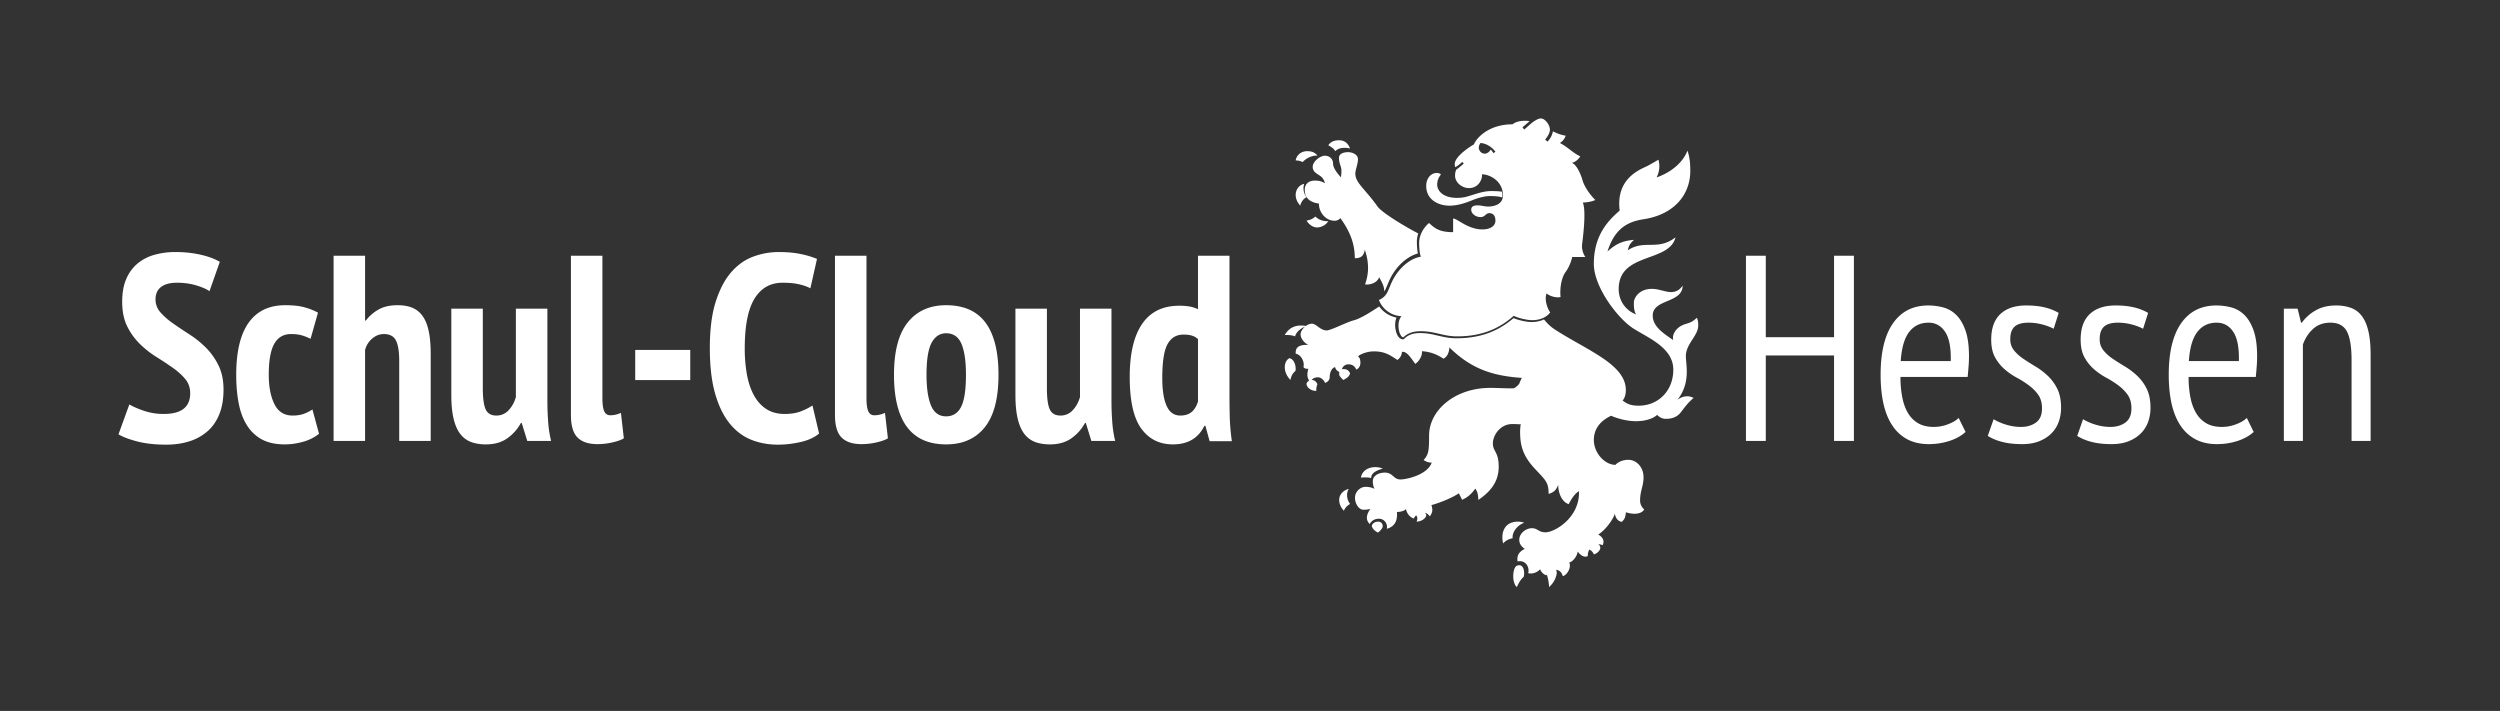 <svg width="211" height="60" xmlns="http://www.w3.org/2000/svg"><rect width="100%" height="100%" fill="#333333" stroke="none"/><g fill="#FFF" fill-rule="evenodd"><path d="M14.02 37.529c.73 0 1.392-.097 1.987-.29a4.214 4.214 0 0 0 1.53-.86c.424-.38.752-.86.982-1.44.231-.581.346-1.266.346-2.055 0-.79-.141-1.47-.424-2.044a5.601 5.601 0 0 0-1.06-1.496 8.272 8.272 0 0 0-1.385-1.116c-.499-.32-.96-.63-1.385-.927a6.025 6.025 0 0 1-1.06-.927 1.62 1.62 0 0 1-.425-1.105c0-.462.157-.812.47-1.05.312-.238.759-.357 1.34-.357.58 0 1.12.074 1.618.223.499.15.875.313 1.128.492l.87-2.48c-.431-.252-.974-.453-1.63-.602a9.562 9.562 0 0 0-2.12-.223 6.45 6.45 0 0 0-1.765.234 3.837 3.837 0 0 0-1.43.737 3.449 3.449 0 0 0-.948 1.295c-.231.529-.346 1.173-.346 1.932 0 .819.141 1.51.424 2.077a5.484 5.484 0 0 0 1.06 1.473 8.14 8.14 0 0 0 1.385 1.095c.499.312.96.617 1.385.915.424.298.778.614 1.06.95.283.334.425.74.425 1.216 0 1.162-.745 1.742-2.233 1.742a5.13 5.13 0 0 1-1.675-.268c-.521-.178-.93-.357-1.228-.536L10 36.658c.372.223.904.424 1.597.603.692.178 1.5.268 2.423.268zm10.004-.023c.52 0 1.042-.074 1.563-.223a3.778 3.778 0 0 0 1.34-.67l-.558-2.054a3.5 3.5 0 0 1-.726.368c-.26.097-.577.145-.95.145-.699 0-1.209-.32-1.529-.96-.32-.64-.48-1.467-.48-2.479 0-1.206.156-2.08.469-2.624.313-.543.782-.815 1.407-.815.342 0 .636.034.882.1.246.068.502.168.77.302l.626-2.21a5.397 5.397 0 0 0-1.128-.447c-.424-.12-.972-.179-1.641-.179-1.355 0-2.382.491-3.082 1.474-.7.983-1.05 2.449-1.05 4.4 0 .892.071 1.7.212 2.422.142.722.376 1.34.704 1.854a3.37 3.37 0 0 0 1.262 1.183c.513.275 1.15.413 1.909.413zm6.788-.29v-7.682c.105-.387.306-.707.603-.96.298-.253.626-.38.983-.38.491 0 .83.179 1.016.536.186.357.28.938.28 1.742v6.744h2.657V29.89c0-.804-.06-1.47-.18-1.998-.118-.529-.297-.95-.535-1.262a2 2 0 0 0-.87-.67c-.343-.134-.745-.2-1.207-.2-.64 0-1.172.118-1.596.356a3.549 3.549 0 0 0-1.084.938h-.067v-5.47h-2.657v15.63h2.657zm10.206.29c.714 0 1.314-.171 1.797-.513a3.77 3.77 0 0 0 1.15-1.296h.067l.47 1.519h2.01a9.604 9.604 0 0 1-.246-1.597 23.733 23.733 0 0 1-.067-1.797V26.05H43.54v7.459c-.119.432-.32.8-.603 1.105a1.374 1.374 0 0 1-1.05.458c-.431 0-.729-.171-.893-.513-.163-.343-.245-.953-.245-1.832V26.05h-2.658v7.258c0 .834.067 1.522.201 2.066.134.543.328.971.581 1.284.253.312.558.532.916.658.357.127.766.19 1.228.19zm9.401-.022a5.61 5.61 0 0 0 1.318-.156c.431-.105.737-.216.915-.335l-.245-2.144a2.737 2.737 0 0 1-.48.156 2 2 0 0 1-.414.045.53.53 0 0 1-.513-.335c-.105-.223-.157-.596-.157-1.117V21.584h-2.657v13.443c0 .894.186 1.526.558 1.899.372.372.93.558 1.675.558zm7.838-5.404v-2.546h-4.645v2.546h4.645zm7.392 5.449c.64 0 1.284-.075 1.931-.224.648-.149 1.165-.387 1.552-.714l-.558-2.367a5.277 5.277 0 0 1-1.005.502c-.372.141-.818.212-1.34.212-.595 0-1.105-.134-1.53-.402-.424-.268-.773-.647-1.049-1.139-.275-.491-.476-1.075-.603-1.753a12.255 12.255 0 0 1-.19-2.244c0-1.906.276-3.305.827-4.198.55-.893 1.34-1.34 2.367-1.34.52 0 .971.04 1.35.123.38.082.712.197.995.346l.558-2.479a7.338 7.338 0 0 0-1.329-.402c-.543-.119-1.18-.178-1.91-.178a6.17 6.17 0 0 0-2.12.38c-.7.252-1.322.688-1.865 1.306-.544.617-.983 1.447-1.318 2.49-.335 1.042-.502 2.352-.502 3.93 0 1.518.149 2.799.446 3.84.298 1.043.708 1.884 1.229 2.524.52.64 1.127 1.098 1.82 1.373.692.276 1.44.414 2.244.414zm7.056-.045a5.61 5.61 0 0 0 1.318-.156c.432-.105.737-.216.916-.335l-.246-2.144a2.737 2.737 0 0 1-.48.156c-.142.03-.28.045-.413.045a.53.53 0 0 1-.514-.335c-.104-.223-.156-.596-.156-1.117V21.584h-2.658v13.443c0 .894.186 1.526.559 1.899.372.372.93.558 1.674.558zm7.146.022c1.4 0 2.487-.48 3.26-1.44.775-.96 1.162-2.438 1.162-4.433 0-1.95-.365-3.416-1.094-4.4-.73-.982-1.839-1.473-3.328-1.473-1.384 0-2.464.484-3.238 1.452-.774.967-1.16 2.441-1.16 4.421 0 3.916 1.466 5.873 4.398 5.873zm0-2.367c-.595 0-1.02-.305-1.273-.915-.253-.61-.38-1.474-.38-2.59 0-1.281.146-2.186.436-2.714.29-.529.696-.793 1.217-.793.61 0 1.042.298 1.296.893.253.596.38 1.467.38 2.613 0 1.28-.139 2.185-.414 2.713-.275.529-.696.793-1.262.793zm8.776 2.367c.715 0 1.314-.171 1.798-.513a3.77 3.77 0 0 0 1.15-1.296h.067l.47 1.519h2.009a9.604 9.604 0 0 1-.246-1.597 23.733 23.733 0 0 1-.067-1.797V26.05h-2.657v7.459c-.12.432-.32.8-.603 1.105a1.374 1.374 0 0 1-1.05.458c-.431 0-.73-.171-.893-.513-.164-.343-.246-.953-.246-1.832V26.05h-2.657v7.258c0 .834.067 1.522.201 2.066.134.543.328.971.58 1.284.254.312.559.532.916.658.358.127.767.19 1.228.19zm10.362 0c1.265 0 2.151-.52 2.657-1.563h.09l.357 1.295h1.876a18.651 18.651 0 0 1-.179-2.077 78.803 78.803 0 0 1-.022-1.875V21.584h-2.658v4.511a2.891 2.891 0 0 0-.692-.223 4.968 4.968 0 0 0-.893-.067c-1.385 0-2.427.51-3.126 1.53-.7 1.02-1.05 2.512-1.05 4.477 0 2.01.324 3.461.971 4.354.648.894 1.538 1.34 2.669 1.34zm.625-2.434c-.52 0-.904-.272-1.15-.815-.245-.543-.368-1.329-.368-2.356 0-1.37.149-2.322.446-2.858.298-.536.745-.804 1.34-.804.298 0 .54.03.726.09.186.059.354.155.502.29v5.27c-.119.387-.297.68-.535.882-.239.2-.559.301-.96.301zm49.419 2.144v-7.213h5.761v7.213h1.675V21.584h-1.675v6.878h-5.761v-6.878h-1.675v15.632h1.675zm13.756.268c.61 0 1.19-.09 1.741-.268.551-.179 1.005-.432 1.363-.76l-.58-1.183c-.21.209-.51.387-.905.536a3.36 3.36 0 0 1-1.195.223c-.521 0-.957-.1-1.306-.301a2.406 2.406 0 0 1-.86-.849c-.223-.364-.387-.807-.491-1.328a8.91 8.91 0 0 1-.157-1.742h5.672c.03-.313.056-.614.078-.905.023-.29.034-.562.034-.815 0-.908-.1-1.645-.301-2.21-.201-.566-.466-1.005-.793-1.318a2.465 2.465 0 0 0-1.106-.625 5.006 5.006 0 0 0-1.239-.157c-1.28 0-2.27.5-2.97 1.497-.7.997-1.05 2.449-1.05 4.354 0 .893.079 1.697.235 2.412.156.714.402 1.329.737 1.842.335.514.76.908 1.273 1.184.513.275 1.12.413 1.82.413zm1.853-7.012h-4.22c.074-1.117.312-1.935.714-2.456.402-.522.946-.782 1.63-.782.596 0 1.065.26 1.407.782.343.52.499 1.34.47 2.456zm6.03 7.012c.55 0 1.03-.082 1.44-.246.41-.164.752-.383 1.027-.659.276-.275.48-.599.614-.97.134-.373.201-.768.201-1.184 0-.64-.104-1.173-.312-1.597a3.826 3.826 0 0 0-.793-1.094 5.901 5.901 0 0 0-1.039-.793 23.292 23.292 0 0 1-1.038-.659 3.533 3.533 0 0 1-.793-.714 1.471 1.471 0 0 1-.312-.95c0-.476.122-.826.368-1.05.246-.222.637-.334 1.172-.334.388 0 .767.048 1.14.145.372.097.699.22.982.369l.424-1.34a4.345 4.345 0 0 0-1.161-.458c-.447-.112-.975-.168-1.586-.168-.937 0-1.663.242-2.177.726-.513.484-.77 1.202-.77 2.155 0 .596.104 1.087.312 1.474.209.387.473.722.793 1.005.32.283.666.525 1.039.726.372.2.718.42 1.038.658.32.239.584.507.793.804.208.298.312.678.312 1.14 0 .55-.17.948-.513 1.194-.343.246-.76.368-1.25.368a4.24 4.24 0 0 1-1.263-.19 4.835 4.835 0 0 1-1.06-.457l-.492 1.407a4.3 4.3 0 0 0 1.206.502c.477.127 1.042.19 1.698.19zm7.547 0c.551 0 1.031-.082 1.44-.246.41-.164.753-.383 1.028-.659.275-.275.48-.599.614-.97.134-.373.201-.768.201-1.184 0-.64-.104-1.173-.313-1.597a3.826 3.826 0 0 0-.792-1.094 5.901 5.901 0 0 0-1.039-.793 23.291 23.291 0 0 1-1.038-.659 3.533 3.533 0 0 1-.793-.714 1.471 1.471 0 0 1-.313-.95c0-.476.123-.826.369-1.05.246-.222.636-.334 1.172-.334.387 0 .767.048 1.14.145.371.097.699.22.982.369l.424-1.34a4.345 4.345 0 0 0-1.161-.458c-.447-.112-.975-.168-1.586-.168-.938 0-1.663.242-2.177.726s-.77 1.202-.77 2.155c0 .596.104 1.087.312 1.474.209.387.473.722.793 1.005.32.283.666.525 1.038.726.373.2.719.42 1.039.658.32.239.584.507.793.804.208.298.312.678.312 1.14 0 .55-.171.948-.513 1.194-.343.246-.76.368-1.25.368a4.24 4.24 0 0 1-1.263-.19 4.835 4.835 0 0 1-1.06-.457l-.492 1.407a4.3 4.3 0 0 0 1.206.502c.477.127 1.042.19 1.697.19zm8.888 0c.61 0 1.191-.09 1.742-.268.55-.179 1.005-.432 1.362-.76l-.58-1.183c-.209.209-.51.387-.905.536a3.36 3.36 0 0 1-1.195.223c-.52 0-.956-.1-1.306-.301a2.406 2.406 0 0 1-.86-.849c-.223-.364-.387-.807-.491-1.328a8.91 8.91 0 0 1-.156-1.742h5.672c.03-.313.056-.614.078-.905.022-.29.033-.562.033-.815 0-.908-.1-1.645-.301-2.21-.201-.566-.465-1.005-.793-1.318a2.465 2.465 0 0 0-1.105-.625 5.005 5.005 0 0 0-1.24-.157c-1.28 0-2.27.5-2.97 1.497-.7.997-1.05 2.449-1.05 4.354 0 .893.079 1.697.235 2.412.157.714.402 1.329.737 1.842.335.514.76.908 1.273 1.184.514.275 1.12.413 1.82.413zm1.854-7.012h-4.221c.074-1.117.313-1.935.715-2.456.402-.522.945-.782 1.63-.782.595 0 1.064.26 1.407.782.342.52.498 1.34.469 2.456zm5.404 6.744v-8.129c.178-.52.461-.96.848-1.317.387-.357.879-.536 1.474-.536.67 0 1.135.25 1.396.748.26.499.39 1.306.39 2.423v6.81h1.608v-7.234c0-.82-.063-1.497-.19-2.032-.126-.536-.312-.964-.558-1.284a2.01 2.01 0 0 0-.915-.682 3.648 3.648 0 0 0-1.262-.2c-.67 0-1.247.14-1.73.424a3.597 3.597 0 0 0-1.15 1.027h-.068l-.29-1.184h-1.161v11.166h1.608z" fill-rule="nonzero"/><path d="M128.227 47.705c.348 0 .485.515.372.983-.119.094-.353.337-.573.856-.165-.11-.307-.48-.307-.877 0-.502.105-.726.239-.887a.571.571 0 0 1 .269-.075zm14.195-34.992c.177.516.238 1.004.238 1.719 0 1.888-1.238 3.629-3.874 4.061l-.08.013c-1.438.219-2.453.87-3.036 2.724.77-.71 1.37-.914 2.247-.986-.324.276-.46.515-.53.882 1.398-.941 2.52.076 4.026-1.096-.53 2.162-4.795 1.243-4.795 4.366 0 1.05.652 1.84 1.463 2.137-.174-.313-.183-.62-.183-1.002 0-.381.44-1.151 1.521-1.151.579 0 1.158.272 1.595.272.44 0 .748-.172 1-.548 0 1.503-2.524 1.113-2.524 2.527 0 .985 1.055 1.594 1.727 2.072-.117-.562.329-1.06.807-1.268.422-.182.71-.141 1.186-.616.112.216.12.42.12.658 0 .861-1.043 1.542-1.043 2.585 0 .714.425 2.264-.717 3.685.43-.329.951-.398 1.367-.159-.529.448-.77.823-1.068 1.203-.302.38-.685.558-1.29.558-.348 0-.601-.213-.716-.334-.303.288-.944.532-1.775.532-.834 0-1.625-.246-2.113-.46l-.047.023-.046.023-.045.023c-.729.386-1.315.997-1.315 1.98 0 1.098.925 2.096 1.823 2.096.208-.239.615-.425 1.087-.425.716 0 1.283.655 1.283 1.46 0 .785-.29 1.127-.29 1.99 0 .335.175.589.348.737-.232.408-.897.453-1.547.24-.036.445-.12.61-.357.811-.345-.072-.523-.345-.572-.69-.178.532-.776 1.355-1.402 1.76.207.113.44.324.44.6a.643.643 0 0 1-.077.302.914.914 0 0 0-.374-.088l.065.033c.09.094.116.223.116.276 0 .251-.344.52-.54.548-.138-.267-.25-.343-.376-.393a.546.546 0 0 1-.001-.022.997.997 0 0 0-.137.564c-.326.15-.628-.088-.859-.392-.016.343-.362.842-.707.937.198.437-.204 1.07-.544 1.145-.11-.366-.312-.505-.56-.535.028.093.044.192.051.287a1.927 1.927 0 0 1-.649 1.167c-.014-.42-.118-.863-.269-1.311l.083.266a1.279 1.279 0 0 0-.035.058.802.802 0 0 1-.527-.506l-.024.02c-.232.205-.554.401-.992.307.134-.45-.168-1.144-.9-.995l-.004-.03-.002-.03c-.03-.406.06-.707.62-1.004-.243-.144-.467-.394-.467-.753 0-.575.578-.986 1.068-.986.496 0 .54.347 1.154.347.764 0 2.914-1.25 2.817-3.477-.34.218-.583.552-.868 1.1-.526-.168-.877-.846-.885-1.628l-.02.047-.026.06c-.13.295-.294.52-.764.658 0-1.015-.252-1.144-1.209-2.18-1.027-1.118-1.196-2.025-1.196-3.084 0-.206.02-.412.055-.613a4.68 4.68 0 0 1-.22-.006l-.095-.006-.04-.002-.054-.003a6.282 6.282 0 0 0-.151-.002h-.164c-1.007 0-1.63.943-1.63 1.634 0 .696.492.684.492 1.969 0 1.408-.853 2.197-1.717 2.802l-.006-.097-.004-.05-.003-.049c-.023-.283-.069-.522-.248-.767-.238.376-.652.758-1.087.937l-.025.01-.273-.548c-.622.433-1.782.86-2.316.999.16.472.048.695-.141.957l-.012-.02a.645.645 0 0 0-.395-.29.745.745 0 0 1 .108.153c.042.297-.401.585-.809.596.103-.268.066-.405-.042-.53-.091.09-.162.189-.204.27-.386-.152-.58-.473-.653-.799-.134.154-.458.243-.765.243.106.995-.458 1.32-.849 1.415.09-.506-.294-.847-.65-.847-.476 0-.72.279-.79.454-.37-.359-.294-.799.054-1.281-.185.05-.364.068-.591.068-.389 0-.71-.508-.71-1.005 0-.534.464-.925.88-.925.236 0 .518.035.769.175-.09-.147-.145-.41-.145-.648 0-.523.567-.73 1.016-.73.693 0 .71.58 1.322.58.437 0 2.243-.349 2.636-1.423a1.11 1.11 0 0 1-.685-.221c.407-.45.46-.741.46-2.056 0-2.151 2.189-4.029 5.158-4.029.674 0 1.157.04 1.89.04.183 0 .38-.176.557-.38.068-.187.144-.355.228-.503-2.382-.167-4.225-.703-6.119-2.572-.02.366-.147.776-.498.95l-.05-.03-.047-.03-.048-.028a3.415 3.415 0 0 0-1.678-.541c.06.438-.32.93-.563 1.067l-.041-.057c-.375-.524-.676-1.004-1.078-.958a.883.883 0 0 1-.386.684l-.233-.153-.064-.041c-.474-.305-.905-.53-1.693-.53-.64 0-1.217.289-1.332.42.147.13.19.243.2.515.01.273-.126.516-.344.6-.142-.277-.304-.441-.679-.441h-.017a.553.553 0 0 0-.52.42l.062-.012.098-.006c.25 0 .431.12.528.354-.062.202-.13.336-.566.565-.14-.118-.292-.292-.345-.409-.006-.076-.015-.176.007-.267-.16-.073-.307-.187-.356-.405-.211.012-.46.35-.46.85 0 .251-.209.43-.395.473-.068-.195-.312-.467-.595-.467-.225 0-.397.06-.533.225h.017c.22 0 .383.148.472.365-.07.147-.116.36-.094.554-.45.017-.865-.323-.822-.635.027-.05.084-.17.223-.237-.253-.32-.13-.779-.077-1.008-.194.057-.375-.046-.411-.146.116-.392-.181-1.033-.653-1.11-.035-.518.233-.773 1.07-.745-.326-.15-.658-.512-.658-.908 0-.187.155-.442.372-.63-.524.22-.797.584-.833.822-.213-.087-.485-.132-.872-.118.232-.424.657-.802 1.364-.802.202 0 .37.027.472.046l-.054-.01a.867.867 0 0 1 .5-.19c.383 0 .71.57 1.25.57.35 0 1.688-.7 2.286-.853.6-.155 1.515-.752 2.126-1.155l.023-.018c.354.493.869.821 1.439.937l.02.004-.006.013c-.104.269-.13.591-.083.917.068.472.27.853.572.898l.104.015.077-.072c.367-.34.76-.462 1.331-.462h.053l.053.001c.408.007.724.058 1.282.187l.268.062c.596.137.937.187 1.41.187h.062c1.958-.012 3.427-.58 4.705-1.657l.052-.044.012.006c.47.193 1.115.326 1.51.326.381 0 .74-.078 1.043-.22l.053.059c.308.37.577.606.94.837 2.727 1.746 5.919 2.913 5.919 5.063 0 .375-.093.687-.274.882.418.331.789.438 1.35.438 1.68 0 2.93-1.274 2.93-3.036 0-1.812-1.988-2.62-3.331-3.454-1.341-.835-3.376-3.52-3.376-5.479 0-2.559 1.374-3.783 2.183-4.498-.335-2.609 1.575-3.406 2.225-3.712l.02-.009c.298-.138.812-.46 1.028-.57a2.046 2.046 0 0 1-.16 1.492c1.04-.35 2.176-1.133 2.607-2.261zm-14.316 31.314c.21 0 .43.041.532.097-.576.197-1.04.809-.97 1.303-.28.059-.55.158-.808.439-.23-1.048.221-1.84 1.246-1.84zm-11.798 0c.368 0 .448.336.36.521-.057.103-.2.296-.373.398-.227-.101-.519-.353-.512-.596.033-.102.197-.323.525-.323zm-2.467-2.76c-.236.33-.185.893.105 1.263-.177.116-.376.239-.524.577-.194-.213-.394-.511-.394-.916 0-.55.5-.874.813-.923zm2.227-1.839c.341 0 .527.07.633.128-.564.15-.98.39-.975.792-.23-.068-.64-.062-.862-.036.055-.434.456-.884 1.204-.884zm-7.23-9.196c.418.08.583.753.494 1.083-.125.093-.332.293-.422.756-.284-.314-.473-.656-.473-1.086 0-.318.13-.629.4-.753zm21.46-20.156c.21.122.513.494.513.874 0 .268-.207.599-.39.816l-.012.014.204.175c.299-.334.397-.59.453-.87.351.172.705.315 1.076.365a1.088 1.088 0 0 1-.49.617c.713.364 1.018.794 1.727 1.132-.237.34-.434.461-.709.55.41.155.743.944.892 1.455l.006.018c.176.618.73 1.32 1.076 1.66-.31.137-.651.193-1.052.215l.01.022c.147.383.2 1.37-.067 3.45-.063.477.094.845.25 1.094l.018.027h-1.11c-.07.343-.256.852-.548 1.256l-.02.027c-.267.356-.5 1.17-.414 2.097-.396.087-.909-.078-1.183-.304-.198.546.082 1.294.31 1.599-.288.404-.857.657-1.522.657-.338 0-1.063-.13-1.558-.369-1.09.964-2.525 1.736-4.778 1.736-1.184 0-1.843-.436-3.063-.436-.53 0-1.02.095-1.48.52-.35-.052-.626-1.243-.152-1.786a2.142 2.142 0 0 1-1.905-1.37c.638-.275.722-.661 1.034-1.388.487-1.143 1.51-2.118 2.504-2.26-.1-.283-.14-.689-.14-1.182 0-.711.437-1.34.835-1.666l.084.078c.442.402.844.69 1.912.695h.035v-1.152c.365 0 1.227.921 2.481.921h.035l.034-.001c.52-.018 1.02-.242 1.02-.745 0-.528-.321-.628-.51-.628-.32 0-.35.333-.75.333-.408 0-.783-.294-.783-.621 0-.241.164-.368.52-.368s.594.1.917.1h.03l.033-.001c.363-.013 1.176-.139 1.176-.932 0-1.351-1.309-1.82-1.77-1.782.05.364-.25 1.156-1.1 1.156-.594 0-1.168-.48-1.168-1.037 0-.188.025-.407.124-.54l.025-.016.031-.021c.148-.105.398-.306.537-.444l.013-.014-.122-.138-.052.046-.053.047a2.562 2.562 0 0 1-.482.353.614.614 0 0 1-.048-.274c0-.5.85-1.197 1.62-1.653.217-.543 1.248-1.69 3.25-1.69.307-.24.689-.297 1.08-.3h.027c.089 0 .201.007.34.035l-.052.044-.15.126c-.118.1-.257.22-.379.337l-.019.018.15.18.063-.056.33-.292c.138-.123.27-.237.35-.293l.04-.027c.448-.301.646-.317.867-.189zm-16.51 2.766c.319 0 .825.183.825.596 0 .412-.218.877-.223 1.204-.012.79.853 1.333 1.872 2.785.354.505 2.215 1.636 3.395 2.254l.044.023c-.075.22-.116.449-.116.678v.038c.002.372.026.684.077.937l.008.037-.009.002c-.966.258-1.925 1.183-2.417 2.306l-.031.072-.177.419-.03.07-.01.024-.02.042a1.998 1.998 0 0 1-.146.268l-.003-.057-.002-.047-.003-.036c-.021-.258-.093-.497-.424-1.056-.153.464-.767.668-1.188.6.312-.869.37-1.78-.022-2.928-.079.616-.441.722-.843.722v-.051l-.001-.051-.001-.05c-.025-.829-.223-1.876-1.22-3.238-.085.128-.276.227-.469.227-.879 0-1.377-.88-1.329-1.448l-.038-.005c-.622-.092-1.166-.392-1.166-1.15 0-.612.476-.784.828-.788h.011c.353 0 .575.057.868.224-.111-.412-.303-.552-.477-.667l-.106-.068c-.233-.15-.452-.31-.452-.651 0-.451.614-.917 1-.936.38-.017.708.255.716.633v.015c0 .376.329.803.665 1.172l.008-.054c.036-.254.058-.563-.002-.785-.048-.177-.184-.482-.167-.825.018-.344.404-.457.774-.457zm-2.773 5.435c.221.195.502.402 1.095.396a1.173 1.173 0 0 1-.954.523c-.445 0-.785-.4-.883-.577.456-.092.558-.19.742-.342zm-.941-2.76c-.144.466-.003.867.2 1.13-.21.095-.441.33-.534.71-.163-.188-.385-.502-.385-.9 0-.497.339-.865.719-.94zm11.18-.919c.13 0 .265.035.363.12-.209.27-.318.534-.318.862 0 .5.464 1.119 1.655 1.119.607 0 .849-.102 1.281-.233.431-.132.998-.339 1.618-.339.502 0 .719.023.903.051a1.26 1.26 0 0 1 .034.481c-.264-.065-.481-.112-1.077-.112-.332 0-.865.13-1.246.271-.38.143-1.232.54-2.126.54-.976 0-1.967-.524-1.967-1.656 0-.737.47-1.104.88-1.104zm-10.929-1.84c.377 0 .67.11.867.377-.562-.028-1.034.306-1.248.544a1.312 1.312 0 0 0-.589-.139c.056-.385.405-.781.97-.781zm14.635-.691a.662.662 0 0 0-.15.391c0 .243.197.513.51.513.217 0 .432-.206.486-.346.125.111.245.304.245.304l.125-.095a.489.489 0 0 1 .038-.028c-.383-.51-.88-.706-1.254-.74zm-11.955-.228c.489 0 .775.262.941.696a1.873 1.873 0 0 0-.53-.054c-.244 0-.517.076-.718.278-.124-.202-.284-.332-.588-.498.149-.235.42-.422.895-.422z"/></g></svg>
